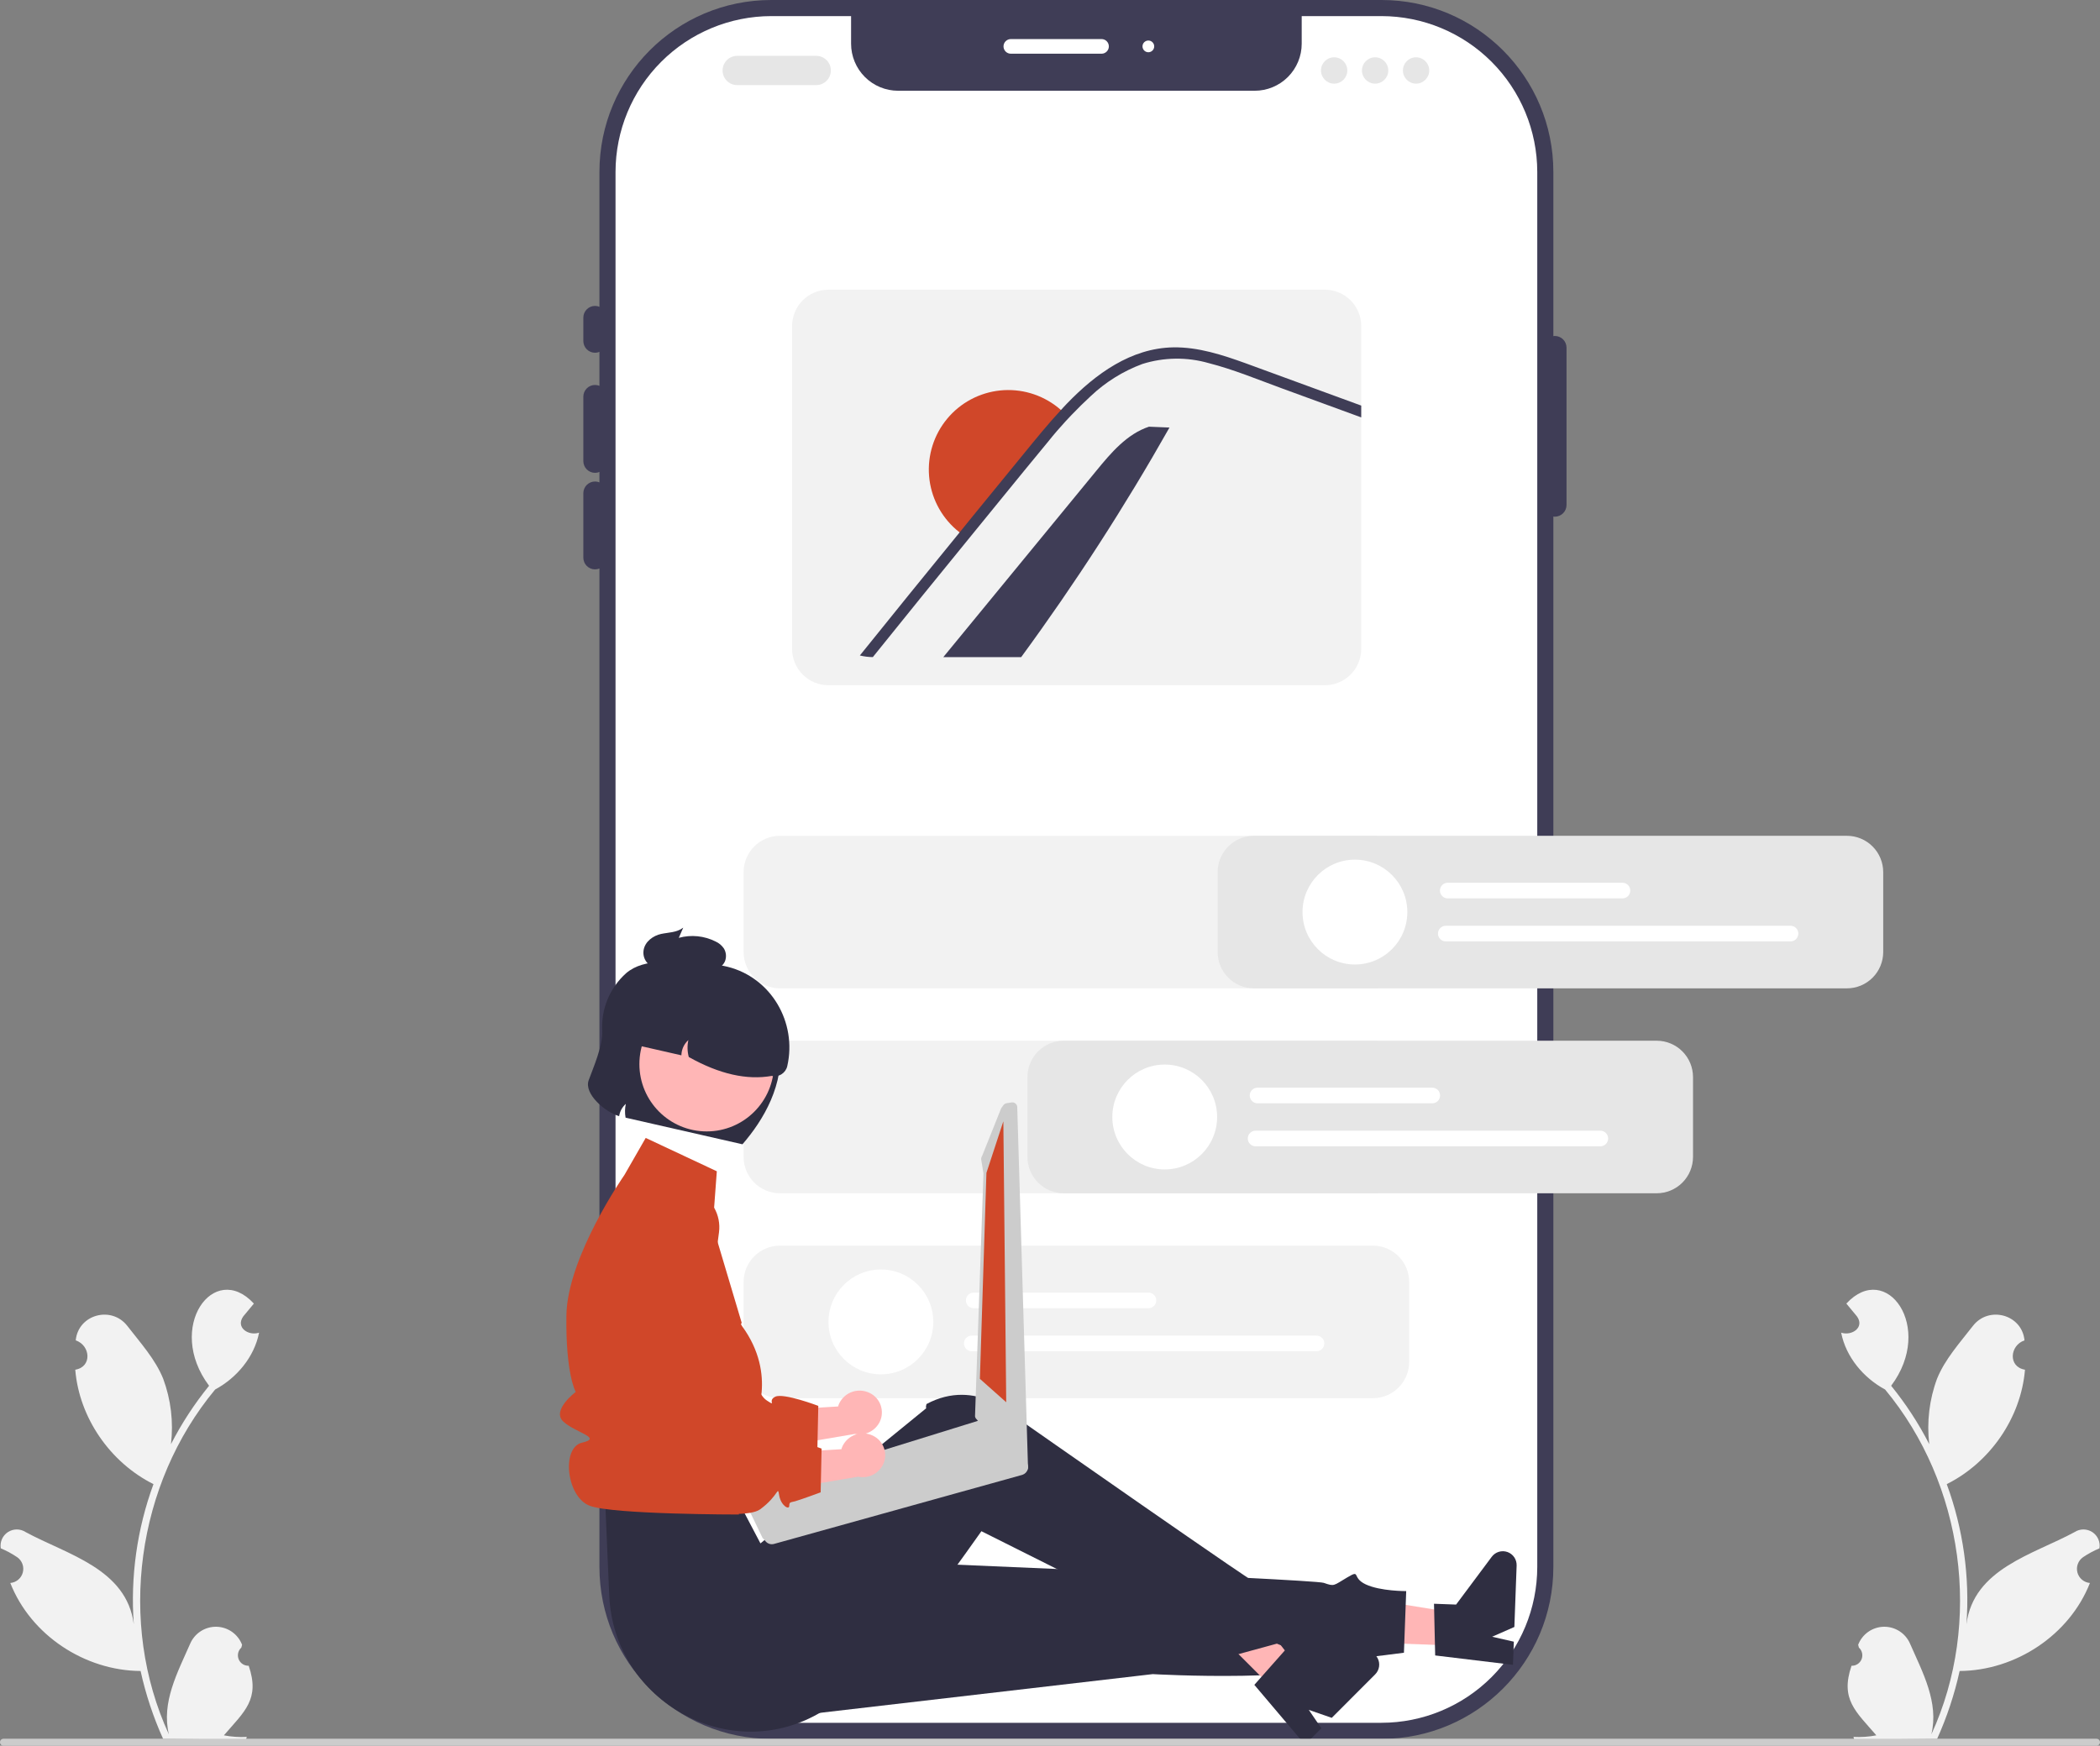 <svg width="267" height="222" viewBox="0 0 267 222" fill="none" xmlns="http://www.w3.org/2000/svg">
<rect x="0" y="0" width="267" height="222" fill="#808080" stroke="none"/>
<g clip-path="url(#clip0_2_108)">
<path d="M175.649 0H98.063C85.996 0 76.214 9.789 76.214 21.863V199.27C76.214 211.344 85.996 221.133 98.063 221.133H175.649C187.716 221.133 197.498 211.344 197.498 199.27V21.863C197.498 9.789 187.716 0 175.649 0Z" fill="#3F3D56"/>
<path d="M195.452 21.865V199.27C195.446 204.524 193.357 209.56 189.645 213.275C185.932 216.99 180.899 219.08 175.648 219.086H98.064C92.813 219.08 87.78 216.99 84.067 213.275C80.354 209.56 78.266 204.524 78.26 199.27V21.865C78.266 16.611 80.354 11.574 84.067 7.859C87.78 4.144 92.813 2.054 98.064 2.048H108.209V5.555C108.209 7.143 108.839 8.665 109.961 9.788C111.083 10.911 112.605 11.541 114.191 11.541H159.52C161.107 11.541 162.629 10.911 163.75 9.788C164.872 8.665 165.503 7.143 165.503 5.555V2.048H175.648C180.899 2.054 185.932 4.144 189.645 7.859C193.357 11.574 195.446 16.611 195.452 21.865V21.865Z" fill="white"/>
<path d="M75.656 44.859C75.261 44.859 74.883 44.702 74.604 44.423C74.325 44.144 74.168 43.765 74.167 43.37V40.392C74.167 39.997 74.324 39.618 74.603 39.339C74.882 39.06 75.261 38.903 75.656 38.903C76.05 38.903 76.429 39.06 76.708 39.339C76.987 39.618 77.144 39.997 77.144 40.392V43.37C77.143 43.765 76.986 44.144 76.707 44.423C76.428 44.702 76.05 44.859 75.656 44.859V44.859Z" fill="#3F3D56"/>
<path d="M75.656 60.131C75.261 60.13 74.883 59.973 74.604 59.694C74.325 59.415 74.168 59.036 74.167 58.642V50.444C74.167 50.049 74.324 49.67 74.603 49.391C74.882 49.111 75.261 48.955 75.656 48.955C76.05 48.955 76.429 49.111 76.708 49.391C76.987 49.67 77.144 50.049 77.144 50.444V58.642C77.143 59.036 76.986 59.415 76.707 59.694C76.428 59.973 76.05 60.13 75.656 60.131V60.131Z" fill="#3F3D56"/>
<path d="M75.656 72.408C75.261 72.407 74.883 72.251 74.604 71.971C74.325 71.692 74.168 71.314 74.167 70.919V62.721C74.167 62.326 74.324 61.947 74.603 61.668C74.882 61.389 75.261 61.232 75.656 61.232C76.05 61.232 76.429 61.389 76.708 61.668C76.987 61.947 77.144 62.326 77.144 62.721V70.919C77.143 71.314 76.986 71.692 76.707 71.971C76.428 72.251 76.05 72.407 75.656 72.408V72.408Z" fill="#3F3D56"/>
<path d="M197.684 65.707C197.289 65.707 196.911 65.549 196.632 65.27C196.353 64.991 196.196 64.613 196.196 64.218V44.214C196.196 43.819 196.352 43.44 196.631 43.161C196.911 42.882 197.289 42.725 197.684 42.725C198.078 42.725 198.457 42.882 198.736 43.161C199.015 43.44 199.172 43.819 199.172 44.214V64.218C199.171 64.613 199.015 64.991 198.736 65.27C198.457 65.549 198.078 65.707 197.684 65.707V65.707Z" fill="#3F3D56"/>
<path d="M140.052 6.83H128.519C128.273 6.83 128.036 6.732 127.862 6.557C127.687 6.383 127.589 6.146 127.589 5.899C127.589 5.652 127.687 5.415 127.862 5.241C128.036 5.066 128.273 4.968 128.519 4.968H140.052C140.299 4.968 140.536 5.066 140.71 5.241C140.885 5.415 140.983 5.652 140.983 5.899C140.983 6.146 140.885 6.383 140.71 6.557C140.536 6.732 140.299 6.83 140.052 6.83Z" fill="white"/>
<path d="M146.005 6.644C146.416 6.644 146.749 6.31 146.749 5.899C146.749 5.488 146.416 5.154 146.005 5.154C145.594 5.154 145.261 5.488 145.261 5.899C145.261 6.31 145.594 6.644 146.005 6.644Z" fill="white"/>
<path d="M235.407 211.832C235.679 211.842 235.947 211.768 236.175 211.621C236.404 211.473 236.581 211.259 236.684 211.007C236.786 210.755 236.809 210.477 236.748 210.212C236.688 209.947 236.548 209.706 236.346 209.524C236.312 209.391 236.287 209.296 236.252 209.163C236.506 208.5 236.951 207.928 237.532 207.52C238.113 207.112 238.802 206.887 239.511 206.873C240.221 206.86 240.918 207.059 241.514 207.444C242.11 207.83 242.577 208.385 242.855 209.038C244.462 212.703 246.531 216.494 245.559 220.557C252.104 206.326 249.665 188.725 239.677 176.703C236.933 175.225 234.696 172.573 234.091 169.475C235.446 169.92 237.119 168.805 236.09 167.391C235.645 166.851 235.195 166.316 234.75 165.776C239.828 160.26 246.023 168.794 240.446 176.227C242.315 178.527 243.939 181.016 245.291 183.654C244.958 180.843 245.297 177.992 246.279 175.337C247.277 172.862 249.172 170.767 250.837 168.62C252.862 166.003 257.092 167.161 257.4 170.454C255.514 171.094 255.294 173.831 257.462 174.184C256.953 180.321 253.004 185.993 247.516 188.735C249.607 194.432 250.46 200.509 250.018 206.561C250.924 199.484 258.49 197.697 263.763 194.837C264.098 194.617 264.49 194.5 264.891 194.499C265.291 194.499 265.684 194.615 266.02 194.833C266.356 195.052 266.621 195.364 266.782 195.731C266.944 196.097 266.996 196.503 266.931 196.899C266.203 197.204 265.506 197.58 264.852 198.022C264.545 198.233 264.311 198.533 264.182 198.882C264.052 199.231 264.034 199.611 264.129 199.971C264.224 200.33 264.428 200.652 264.713 200.891C264.998 201.13 265.35 201.275 265.72 201.306C263.112 207.947 256.248 212.456 249.154 212.498C248.5 215.469 247.54 218.364 246.289 221.136L235.761 221.236C235.722 221.119 235.687 220.999 235.652 220.882C236.627 220.934 237.604 220.866 238.563 220.68C235.956 217.651 233.947 216.111 235.407 211.833L235.407 211.832Z" fill="#F2F2F2"/>
<path d="M31.622 211.832C31.35 211.842 31.082 211.768 30.854 211.621C30.625 211.473 30.448 211.259 30.346 211.007C30.243 210.755 30.221 210.477 30.281 210.212C30.341 209.947 30.482 209.706 30.683 209.524C30.718 209.391 30.743 209.296 30.777 209.163C30.524 208.5 30.078 207.928 29.497 207.52C28.916 207.112 28.227 206.887 27.518 206.873C26.808 206.86 26.111 207.059 25.515 207.444C24.92 207.83 24.453 208.385 24.174 209.038C22.568 212.703 20.498 216.494 21.471 220.557C14.925 206.326 17.365 188.725 27.353 176.703C30.096 175.225 32.333 172.573 32.939 169.475C31.584 169.92 29.91 168.805 30.939 167.391C31.385 166.851 31.834 166.316 32.279 165.776C27.201 160.26 21.007 168.794 26.583 176.227C24.714 178.527 23.09 181.016 21.738 183.654C22.071 180.843 21.733 177.992 20.75 175.337C19.752 172.862 17.858 170.767 16.192 168.62C14.167 166.003 9.937 167.161 9.63 170.454C11.515 171.094 11.735 173.831 9.568 174.184C10.076 180.321 14.025 185.993 19.513 188.735C17.423 194.432 16.57 200.509 17.011 206.561C16.105 199.484 8.539 197.697 3.266 194.837C2.931 194.617 2.539 194.5 2.139 194.499C1.738 194.499 1.346 194.615 1.01 194.833C0.674 195.052 0.409 195.364 0.247 195.731C0.085 196.097 0.033 196.503 0.098 196.899C0.827 197.204 1.523 197.58 2.178 198.022C2.484 198.233 2.718 198.533 2.848 198.882C2.977 199.231 2.995 199.611 2.9 199.971C2.805 200.33 2.601 200.652 2.316 200.891C2.031 201.13 1.68 201.275 1.309 201.306C3.918 207.947 10.782 212.456 17.875 212.498C18.529 215.469 19.489 218.364 20.741 221.136L31.269 221.236C31.308 221.119 31.343 220.999 31.378 220.882C30.403 220.934 29.425 220.866 28.466 220.68C31.073 217.651 33.082 216.111 31.622 211.833L31.622 211.832Z" fill="#F2F2F2"/>
<path d="M103.776 10.823H93.731C93.238 10.823 92.765 10.627 92.416 10.278C92.067 9.929 91.871 9.456 91.871 8.962C91.871 8.468 92.067 7.995 92.416 7.646C92.765 7.297 93.238 7.1 93.731 7.1H103.776C104.27 7.1 104.743 7.297 105.092 7.646C105.441 7.995 105.637 8.468 105.637 8.962C105.637 9.456 105.441 9.929 105.092 10.278C104.743 10.627 104.27 10.823 103.776 10.823Z" fill="#E6E6E6"/>
<path d="M169.627 10.637C170.552 10.637 171.301 9.887 171.301 8.962C171.301 8.037 170.552 7.287 169.627 7.287C168.702 7.287 167.953 8.037 167.953 8.962C167.953 9.887 168.702 10.637 169.627 10.637Z" fill="#E6E6E6"/>
<path d="M174.835 10.637C175.76 10.637 176.51 9.887 176.51 8.962C176.51 8.037 175.76 7.287 174.835 7.287C173.911 7.287 173.161 8.037 173.161 8.962C173.161 9.887 173.911 10.637 174.835 10.637Z" fill="#E6E6E6"/>
<path d="M180.044 10.637C180.969 10.637 181.718 9.887 181.718 8.962C181.718 8.037 180.969 7.287 180.044 7.287C179.119 7.287 178.37 8.037 178.37 8.962C178.37 9.887 179.119 10.637 180.044 10.637Z" fill="#E6E6E6"/>
<path d="M168.456 36.84H105.322C104.099 36.841 102.926 37.328 102.061 38.193C101.197 39.059 100.71 40.232 100.708 41.456V82.522C100.71 83.746 101.197 84.919 102.061 85.784C102.926 86.649 104.099 87.136 105.322 87.138H168.456C169.68 87.137 170.852 86.65 171.717 85.785C172.582 84.919 173.069 83.746 173.07 82.522V41.456C173.069 40.232 172.582 39.058 171.717 38.193C170.852 37.327 169.68 36.841 168.456 36.84V36.84Z" fill="#F2F2F2"/>
<path d="M148.691 54.371C142.986 64.465 136.689 74.213 129.836 83.565H119.935C126.42 75.659 132.91 67.754 139.404 59.848C141.267 57.572 143.289 55.187 146.084 54.262L148.691 54.371Z" fill="#3F3D56"/>
<path d="M135.533 52.752C134.501 53.829 133.511 54.949 132.58 56.112C130.529 58.584 128.507 61.077 126.478 63.562C125.214 65.109 123.95 66.655 122.701 68.202C122.304 67.947 121.927 67.662 121.574 67.349C119.579 65.616 118.341 63.17 118.126 60.535C117.912 57.899 118.737 55.285 120.426 53.251C122.114 51.218 124.531 49.927 127.16 49.655C129.788 49.383 132.418 50.153 134.486 51.798C134.859 52.089 135.209 52.408 135.533 52.752V52.752Z" fill="#D04729"/>
<path d="M173.07 51.578V53.078L172.4 52.833L162.976 49.385C159.907 48.265 156.845 46.984 153.675 46.176C150.918 45.387 147.989 45.424 145.252 46.284C142.813 47.187 140.581 48.574 138.69 50.361C137.853 51.135 137.042 51.928 136.257 52.751C136 53.022 135.743 53.294 135.49 53.566C134.731 54.392 133.998 55.237 133.303 56.112C131.253 58.584 129.229 61.078 127.201 63.562C125.936 65.11 124.671 66.655 123.421 68.2C119.247 73.311 115.098 78.433 110.973 83.564C110.417 83.558 109.864 83.488 109.325 83.356C113.533 78.125 117.76 72.908 122.008 67.705C122.104 67.586 122.201 67.467 122.298 67.348C122.796 66.726 123.306 66.1 123.812 65.479C125.929 62.884 128.047 60.292 130.166 57.702C131.707 55.818 133.236 53.927 134.895 52.14C134.995 52.025 135.1 51.913 135.207 51.798C135.367 51.626 135.527 51.459 135.691 51.284C139.296 47.557 143.794 44.263 149.181 44.173C152.351 44.125 155.413 45.13 158.359 46.191C161.533 47.342 164.695 48.51 167.865 49.672L173.07 51.578Z" fill="#3F3D56"/>
<path d="M174.554 177.807H99.158C97.935 177.805 96.762 177.318 95.897 176.453C95.032 175.588 94.546 174.414 94.545 173.191V163.023C94.546 161.799 95.032 160.626 95.897 159.76C96.762 158.895 97.935 158.408 99.158 158.407H174.554C175.777 158.408 176.95 158.895 177.814 159.76C178.679 160.626 179.166 161.799 179.167 163.023V173.191C179.166 174.414 178.679 175.588 177.814 176.453C176.95 177.318 175.777 177.805 174.554 177.807Z" fill="#F2F2F2"/>
<path d="M174.554 125.688H99.158C97.935 125.686 96.762 125.2 95.897 124.334C95.032 123.469 94.546 122.296 94.545 121.072V110.904C94.546 109.68 95.032 108.507 95.897 107.641C96.762 106.776 97.935 106.289 99.158 106.288H174.554C175.777 106.289 176.95 106.776 177.814 107.641C178.679 108.507 179.166 109.68 179.167 110.904V121.072C179.166 122.296 178.679 123.469 177.814 124.334C176.95 125.2 175.777 125.686 174.554 125.688V125.688Z" fill="#F2F2F2"/>
<path d="M174.554 151.747H99.158C97.935 151.746 96.762 151.259 95.897 150.394C95.032 149.528 94.546 148.355 94.545 147.131V136.963C94.546 135.739 95.032 134.566 95.897 133.701C96.762 132.836 97.935 132.349 99.158 132.347H174.554C175.777 132.349 176.95 132.836 177.814 133.701C178.679 134.566 179.166 135.739 179.167 136.963V147.131C179.166 148.355 178.679 149.528 177.814 150.394C176.95 151.259 175.777 151.746 174.554 151.747V151.747Z" fill="#F2F2F2"/>
<path d="M146.016 166.366H123.801C123.537 166.366 123.285 166.262 123.098 166.075C122.912 165.889 122.807 165.636 122.807 165.372C122.807 165.108 122.912 164.855 123.098 164.669C123.285 164.482 123.537 164.378 123.801 164.378H146.016C146.279 164.378 146.532 164.482 146.719 164.669C146.905 164.855 147.01 165.108 147.01 165.372C147.01 165.636 146.905 165.889 146.719 166.075C146.532 166.262 146.279 166.366 146.016 166.366V166.366Z" fill="white"/>
<path d="M167.382 171.836H123.552C123.289 171.836 123.036 171.731 122.85 171.544C122.663 171.358 122.559 171.105 122.559 170.841C122.559 170.578 122.663 170.325 122.85 170.138C123.036 169.952 123.289 169.847 123.552 169.847H167.382C167.646 169.847 167.898 169.952 168.085 170.138C168.271 170.325 168.376 170.578 168.376 170.841C168.376 171.105 168.271 171.358 168.085 171.544C167.898 171.731 167.646 171.836 167.382 171.836V171.836Z" fill="white"/>
<path d="M111.999 174.774C115.679 174.774 118.662 171.789 118.662 168.107C118.662 164.424 115.679 161.439 111.999 161.439C108.319 161.439 105.336 164.424 105.336 168.107C105.336 171.789 108.319 174.774 111.999 174.774Z" fill="white"/>
<path d="M110.514 177.113C109.834 176.795 109.057 176.755 108.348 177.001C107.639 177.248 107.055 177.762 106.718 178.433C106.652 178.571 106.598 178.713 106.555 178.86L96.521 179.46L95.034 184.662L108.69 182.353C109.311 182.483 109.958 182.403 110.529 182.127C111.1 181.85 111.564 181.392 111.848 180.824C112.006 180.499 112.099 180.147 112.121 179.786C112.143 179.425 112.094 179.064 111.977 178.722C111.859 178.381 111.676 178.065 111.436 177.795C111.197 177.524 110.907 177.303 110.583 177.145C110.56 177.134 110.537 177.123 110.514 177.113Z" fill="#FFB6B6"/>
<path d="M88.367 151.455C87.706 151.185 86.994 151.059 86.281 151.089C85.567 151.118 84.868 151.3 84.231 151.624C83.594 151.948 83.034 152.405 82.589 152.964C82.144 153.524 81.826 154.172 81.654 154.866L78.895 166.013L79.414 185.515C79.414 185.515 93.813 188.279 96.23 186.502C98.647 184.725 98.42 183.402 98.647 184.725C98.874 186.048 99.912 186.603 99.926 186.077C99.94 185.551 100.058 185.64 100.66 185.482C101.262 185.323 103.921 184.343 103.921 184.343L104.04 178.783C104.04 178.783 99.645 177.116 98.579 177.613C97.512 178.11 98.806 178.936 97.512 178.11C96.219 177.285 96.078 174.68 95.857 177.028C95.635 179.376 94.988 179.813 94.019 178.769C93.049 177.725 88.557 178.392 88.557 178.392L91.415 156.714C91.559 155.624 91.338 154.516 90.787 153.565C90.235 152.614 89.384 151.872 88.367 151.455V151.455Z" fill="#D04729"/>
<path d="M185.333 209.286L185.484 205.18L169.728 202.641L169.505 208.702L185.333 209.286Z" fill="#FFB6B6"/>
<path d="M182.473 210.522L182.323 203.948L185.132 204.052L189.667 197.973C189.891 197.673 190.205 197.452 190.563 197.343C190.921 197.234 191.305 197.243 191.658 197.367C192.011 197.492 192.315 197.726 192.526 198.036C192.736 198.346 192.842 198.715 192.829 199.089L192.541 206.899L189.712 208.143L192.472 208.771L192.363 211.716L182.473 210.522Z" fill="#2F2E41"/>
<path d="M96.654 218.703L146.561 212.896C146.561 212.896 168.112 214.141 173.168 210.85L178.5 210.176L178.789 202.339C178.789 202.339 175.529 202.363 173.654 201.489C171.779 200.615 173.082 199.545 171.295 200.597C169.508 201.649 169.696 201.775 168.314 201.292C166.933 200.808 103.561 198.216 103.561 198.216L96.654 218.703Z" fill="#2F2E41"/>
<path d="M162.418 215.302L165.32 212.394L155.494 199.81L151.211 204.101L162.418 215.302Z" fill="#FFB6B6"/>
<path d="M159.481 214.262L163.84 209.34L165.828 211.328L173.284 209.958C173.652 209.89 174.032 209.942 174.369 210.106C174.706 210.27 174.981 210.537 175.156 210.869C175.33 211.2 175.393 211.579 175.337 211.95C175.281 212.32 175.108 212.663 174.843 212.928L169.324 218.457L166.405 217.444L168.001 219.783L165.92 221.868L159.481 214.262Z" fill="#2F2E41"/>
<path d="M76.965 191.353L77.461 202.894C78.045 216.479 92.997 224.702 104.591 217.609C104.805 217.478 105.019 217.343 105.234 217.202C105.234 217.202 109.63 216.021 109.496 214.151C109.363 212.28 110.437 211.37 111.387 211.88C112.337 212.39 124.779 194.722 124.779 194.722C124.779 194.722 150.629 207.624 156.331 210.662L162.348 209.021C162.348 209.021 164.613 210.091 163.797 208.543C162.982 206.996 162.835 207.737 162.585 206.05C162.334 204.364 161.693 202.273 161.304 202.361C160.915 202.449 129.325 180.324 129.325 180.324C129.325 180.324 124.178 175.112 117.794 178.553C117.661 179.059 117.775 179.076 117.775 179.076L96.686 196.271L93.707 190.609L76.965 191.353Z" fill="#2F2E41"/>
<path d="M91.139 148.95L82.097 144.709L79.39 149.423C79.39 149.423 72.12 159.804 72.014 167.294C71.909 174.783 73.199 177.011 73.199 177.011C73.199 177.011 70.065 179.356 71.632 180.789C73.199 182.222 76.669 182.841 74.004 183.462C71.339 184.084 72.014 190.375 74.991 191.492C77.967 192.609 93.951 192.599 93.951 192.599C93.808 192.111 93.797 191.594 93.921 191.101C94.044 190.607 94.298 190.156 94.654 189.794C95.894 188.551 97.01 189.443 95.894 187.508C94.778 185.573 92.917 186.69 94.405 184.084C95.894 181.478 95.893 180.699 95.893 180.699C95.893 180.699 98.927 174.922 94.357 168.654C94.079 168.272 94.313 168.257 94.313 168.257L90.623 155.884L91.139 148.95Z" fill="#D04729"/>
<path d="M76.568 131.12C76.644 133.031 75.441 135.739 74.848 137.372C74.214 139.117 76.961 141.434 78.719 141.942C78.81 141.337 79.112 140.784 79.57 140.38C79.443 140.956 79.432 141.552 79.538 142.132L94.4 145.518C97.073 142.42 99.762 137.966 99.175 132.594C99.316 131.574 99.152 130.535 98.704 129.607C98.257 128.68 97.546 127.906 96.66 127.382L89.147 122.94C85.951 122.212 81.926 121.773 79.618 123.751C78.586 124.67 77.776 125.81 77.248 127.086C76.72 128.362 76.487 129.741 76.568 131.12V131.12Z" fill="#2F2E41"/>
<path d="M89.852 143.881C94.578 143.881 98.409 140.048 98.409 135.319C98.409 130.59 94.578 126.756 89.852 126.756C85.126 126.756 81.295 130.59 81.295 135.319C81.295 140.048 85.126 143.881 89.852 143.881Z" fill="#FFB6B6"/>
<path d="M79.828 130.744L79.415 132.559L86.634 134.204C86.64 133.837 86.722 133.475 86.875 133.141C87.028 132.807 87.248 132.509 87.521 132.264C87.366 132.976 87.383 133.714 87.573 134.418C91.466 136.604 94.975 137.378 98.122 136.821C98.548 136.918 98.996 136.841 99.366 136.609C99.736 136.376 99.998 136.005 100.095 135.579V135.579C101.361 130.014 98.044 124.327 92.511 122.945C91.166 122.609 89.767 122.544 88.397 122.756C87.026 122.967 85.712 123.45 84.531 124.177C83.349 124.903 82.325 125.858 81.517 126.986C80.71 128.114 80.135 129.391 79.828 130.744V130.744Z" fill="#2F2E41"/>
<path d="M84.048 118.77C85 118.563 86.007 118.613 86.868 117.968L86.304 119.264C87.869 118.835 89.537 119.002 90.986 119.732C91.417 119.926 91.784 120.237 92.046 120.63C92.187 120.868 92.272 121.134 92.296 121.409C92.32 121.684 92.282 121.961 92.185 122.22C92.093 122.441 91.955 122.641 91.781 122.807C91.607 122.972 91.4 123.099 91.174 123.18C90.773 123.301 90.354 123.345 89.937 123.31C88.18 123.269 86.423 123.228 84.666 123.187C83.997 123.229 83.328 123.099 82.723 122.809C82.401 122.61 82.144 122.322 81.984 121.979C81.824 121.636 81.767 121.254 81.821 120.88C81.989 119.701 83.097 118.976 84.048 118.77Z" fill="#2F2E41"/>
<path d="M130.466 185.877C130.445 185.852 130.422 185.831 130.396 185.812C130.332 185.738 130.254 185.677 130.166 185.633L129.54 185.297L125.383 180.679C125.143 180.554 124.863 180.527 124.603 180.605L124.592 180.608L122.811 181.159L121.28 181.634L119.14 182.298L104.569 186.813L94.991 189.78C94.732 189.862 94.516 190.043 94.388 190.283C94.261 190.523 94.233 190.803 94.311 191.064C94.356 191.207 94.43 191.34 94.529 191.453L94.834 191.792L95.473 192.505L96.954 195.576L97.365 196.035C97.496 196.181 97.666 196.287 97.855 196.34C98.044 196.393 98.244 196.391 98.432 196.334L129.986 187.554C130.15 187.501 130.298 187.409 130.418 187.285C130.537 187.161 130.625 187.009 130.672 186.843C130.72 186.678 130.726 186.503 130.69 186.334C130.654 186.166 130.577 186.008 130.466 185.877V185.877Z" fill="#CCCCCC"/>
<path d="M128.592 140.196L127.981 140.295C127.814 140.323 127.664 140.416 127.565 140.554L127.295 140.931L124.867 147.007C124.768 147.146 124.728 147.318 124.757 147.486L125.041 149.218L123.966 180.119C123.993 180.279 124.079 180.423 124.206 180.522L128.921 186.833L129.031 186.921L129.269 187.107C129.39 187.201 129.542 187.249 129.695 187.243L130.096 187.223C130.187 187.219 130.276 187.195 130.357 187.154C130.438 187.113 130.51 187.054 130.567 186.983C130.624 186.913 130.666 186.831 130.689 186.743C130.712 186.655 130.716 186.563 130.7 186.473L129.333 140.725C129.305 140.557 129.212 140.407 129.074 140.307C128.935 140.208 128.763 140.168 128.595 140.196L128.592 140.196Z" fill="#CCCCCC"/>
<path d="M127.569 142.597L125.418 149.154L124.586 175.345L127.934 178.324L127.569 142.597Z" fill="#D04729"/>
<path d="M110.934 182.549C110.254 182.231 109.477 182.191 108.768 182.438C108.059 182.684 107.474 183.198 107.138 183.869C107.072 184.007 107.017 184.15 106.975 184.296L96.941 184.896L95.454 190.098L109.11 187.789C109.731 187.919 110.378 187.839 110.949 187.563C111.52 187.286 111.984 186.828 112.268 186.26C112.587 185.604 112.634 184.848 112.396 184.158C112.159 183.468 111.658 182.901 111.002 182.581C110.98 182.57 110.957 182.559 110.934 182.549Z" fill="#FFB6B6"/>
<path d="M88.787 156.891C88.126 156.621 87.414 156.496 86.7 156.525C85.987 156.554 85.287 156.736 84.65 157.06C84.013 157.384 83.454 157.841 83.009 158.4C82.564 158.96 82.245 159.608 82.074 160.302L79.315 171.45L79.834 190.951C79.834 190.951 94.233 193.716 96.65 191.938C99.067 190.161 98.84 188.838 99.067 190.161C99.294 191.484 100.331 192.039 100.346 191.513C100.36 190.987 100.477 191.077 101.08 190.918C101.682 190.76 104.341 189.779 104.341 189.779L104.46 184.219C104.46 184.219 100.065 182.552 98.998 183.049C97.932 183.547 99.225 184.372 97.932 183.547C96.639 182.721 96.498 180.116 96.276 182.464C96.055 184.812 95.408 185.249 94.438 184.205C93.469 183.161 88.977 183.828 88.977 183.828L91.835 162.15C91.979 161.06 91.758 159.953 91.206 159.001C90.655 158.05 89.804 157.308 88.787 156.891V156.891Z" fill="#D04729"/>
<path d="M5.77422e-06 221.557C-0 221.615 0.011 221.673 0.033 221.727C0.056 221.781 0.088 221.829 0.129 221.871C0.17 221.912 0.219 221.944 0.273 221.967C0.327 221.989 0.385 222 0.443 222H266.557C266.675 222 266.787 221.953 266.87 221.87C266.953 221.787 267 221.674 267 221.557C267 221.44 266.953 221.327 266.87 221.244C266.787 221.161 266.675 221.114 266.557 221.114H0.443C0.385 221.114 0.327 221.125 0.273 221.147C0.219 221.17 0.17 221.202 0.129 221.243C0.088 221.285 0.056 221.333 0.033 221.387C0.011 221.441 -0 221.499 5.77422e-06 221.557V221.557Z" fill="#CCCCCC"/>
<path d="M234.824 125.688H159.428C158.205 125.686 157.032 125.2 156.167 124.334C155.302 123.469 154.816 122.296 154.815 121.072V110.904C154.816 109.68 155.302 108.507 156.167 107.641C157.032 106.776 158.205 106.289 159.428 106.288H234.824C236.047 106.289 237.22 106.776 238.084 107.641C238.949 108.507 239.436 109.68 239.437 110.904V121.072C239.436 122.296 238.949 123.469 238.084 124.334C237.22 125.2 236.047 125.686 234.824 125.688V125.688Z" fill="#E6E6E6"/>
<path d="M206.286 114.248H184.071C183.807 114.248 183.555 114.143 183.368 113.956C183.182 113.77 183.077 113.517 183.077 113.253C183.077 112.989 183.182 112.736 183.368 112.55C183.555 112.364 183.807 112.259 184.071 112.259H206.286C206.549 112.259 206.802 112.364 206.989 112.55C207.175 112.736 207.28 112.989 207.28 113.253C207.28 113.517 207.175 113.77 206.989 113.956C206.802 114.143 206.549 114.248 206.286 114.248V114.248Z" fill="white"/>
<path d="M227.652 119.717H183.822C183.559 119.717 183.306 119.612 183.12 119.426C182.933 119.239 182.829 118.986 182.829 118.722C182.829 118.459 182.933 118.206 183.12 118.019C183.306 117.833 183.559 117.728 183.822 117.728H227.652C227.916 117.728 228.168 117.833 228.355 118.019C228.541 118.206 228.646 118.459 228.646 118.722C228.646 118.986 228.541 119.239 228.355 119.426C228.168 119.612 227.916 119.717 227.652 119.717V119.717Z" fill="white"/>
<path d="M172.269 122.655C175.949 122.655 178.932 119.67 178.932 115.988C178.932 112.306 175.949 109.321 172.269 109.321C168.589 109.321 165.606 112.306 165.606 115.988C165.606 119.67 168.589 122.655 172.269 122.655Z" fill="white"/>
<path d="M210.642 151.747H135.245C134.022 151.746 132.85 151.259 131.985 150.394C131.12 149.528 130.634 148.355 130.632 147.131V136.963C130.634 135.739 131.12 134.566 131.985 133.701C132.85 132.836 134.022 132.349 135.245 132.347H210.642C211.865 132.349 213.037 132.836 213.902 133.701C214.767 134.566 215.253 135.739 215.255 136.963V147.131C215.253 148.355 214.767 149.528 213.902 150.394C213.037 151.259 211.865 151.746 210.642 151.747V151.747Z" fill="#E6E6E6"/>
<path d="M182.104 140.307H159.889C159.625 140.307 159.372 140.202 159.186 140.016C158.999 139.829 158.895 139.576 158.895 139.313C158.895 139.049 158.999 138.796 159.186 138.609C159.372 138.423 159.625 138.318 159.889 138.318H182.104C182.367 138.318 182.62 138.423 182.806 138.609C182.993 138.796 183.097 139.049 183.097 139.313C183.097 139.576 182.993 139.829 182.806 140.016C182.62 140.202 182.367 140.307 182.104 140.307V140.307Z" fill="white"/>
<path d="M203.47 145.776H159.64C159.377 145.776 159.124 145.672 158.937 145.485C158.751 145.299 158.646 145.046 158.646 144.782C158.646 144.518 158.751 144.265 158.937 144.079C159.124 143.892 159.377 143.787 159.64 143.787H203.47C203.733 143.787 203.986 143.892 204.172 144.079C204.359 144.265 204.463 144.518 204.463 144.782C204.463 145.046 204.359 145.299 204.172 145.485C203.986 145.672 203.733 145.776 203.47 145.776V145.776Z" fill="white"/>
<path d="M148.086 148.715C151.766 148.715 154.749 145.729 154.749 142.047C154.749 138.365 151.766 135.38 148.086 135.38C144.407 135.38 141.424 138.365 141.424 142.047C141.424 145.729 144.407 148.715 148.086 148.715Z" fill="white"/>
</g>
<defs>
<clipPath id="clip0_2_108">
<rect width="267" height="222" fill="white"/>
</clipPath>
</defs>
</svg>
